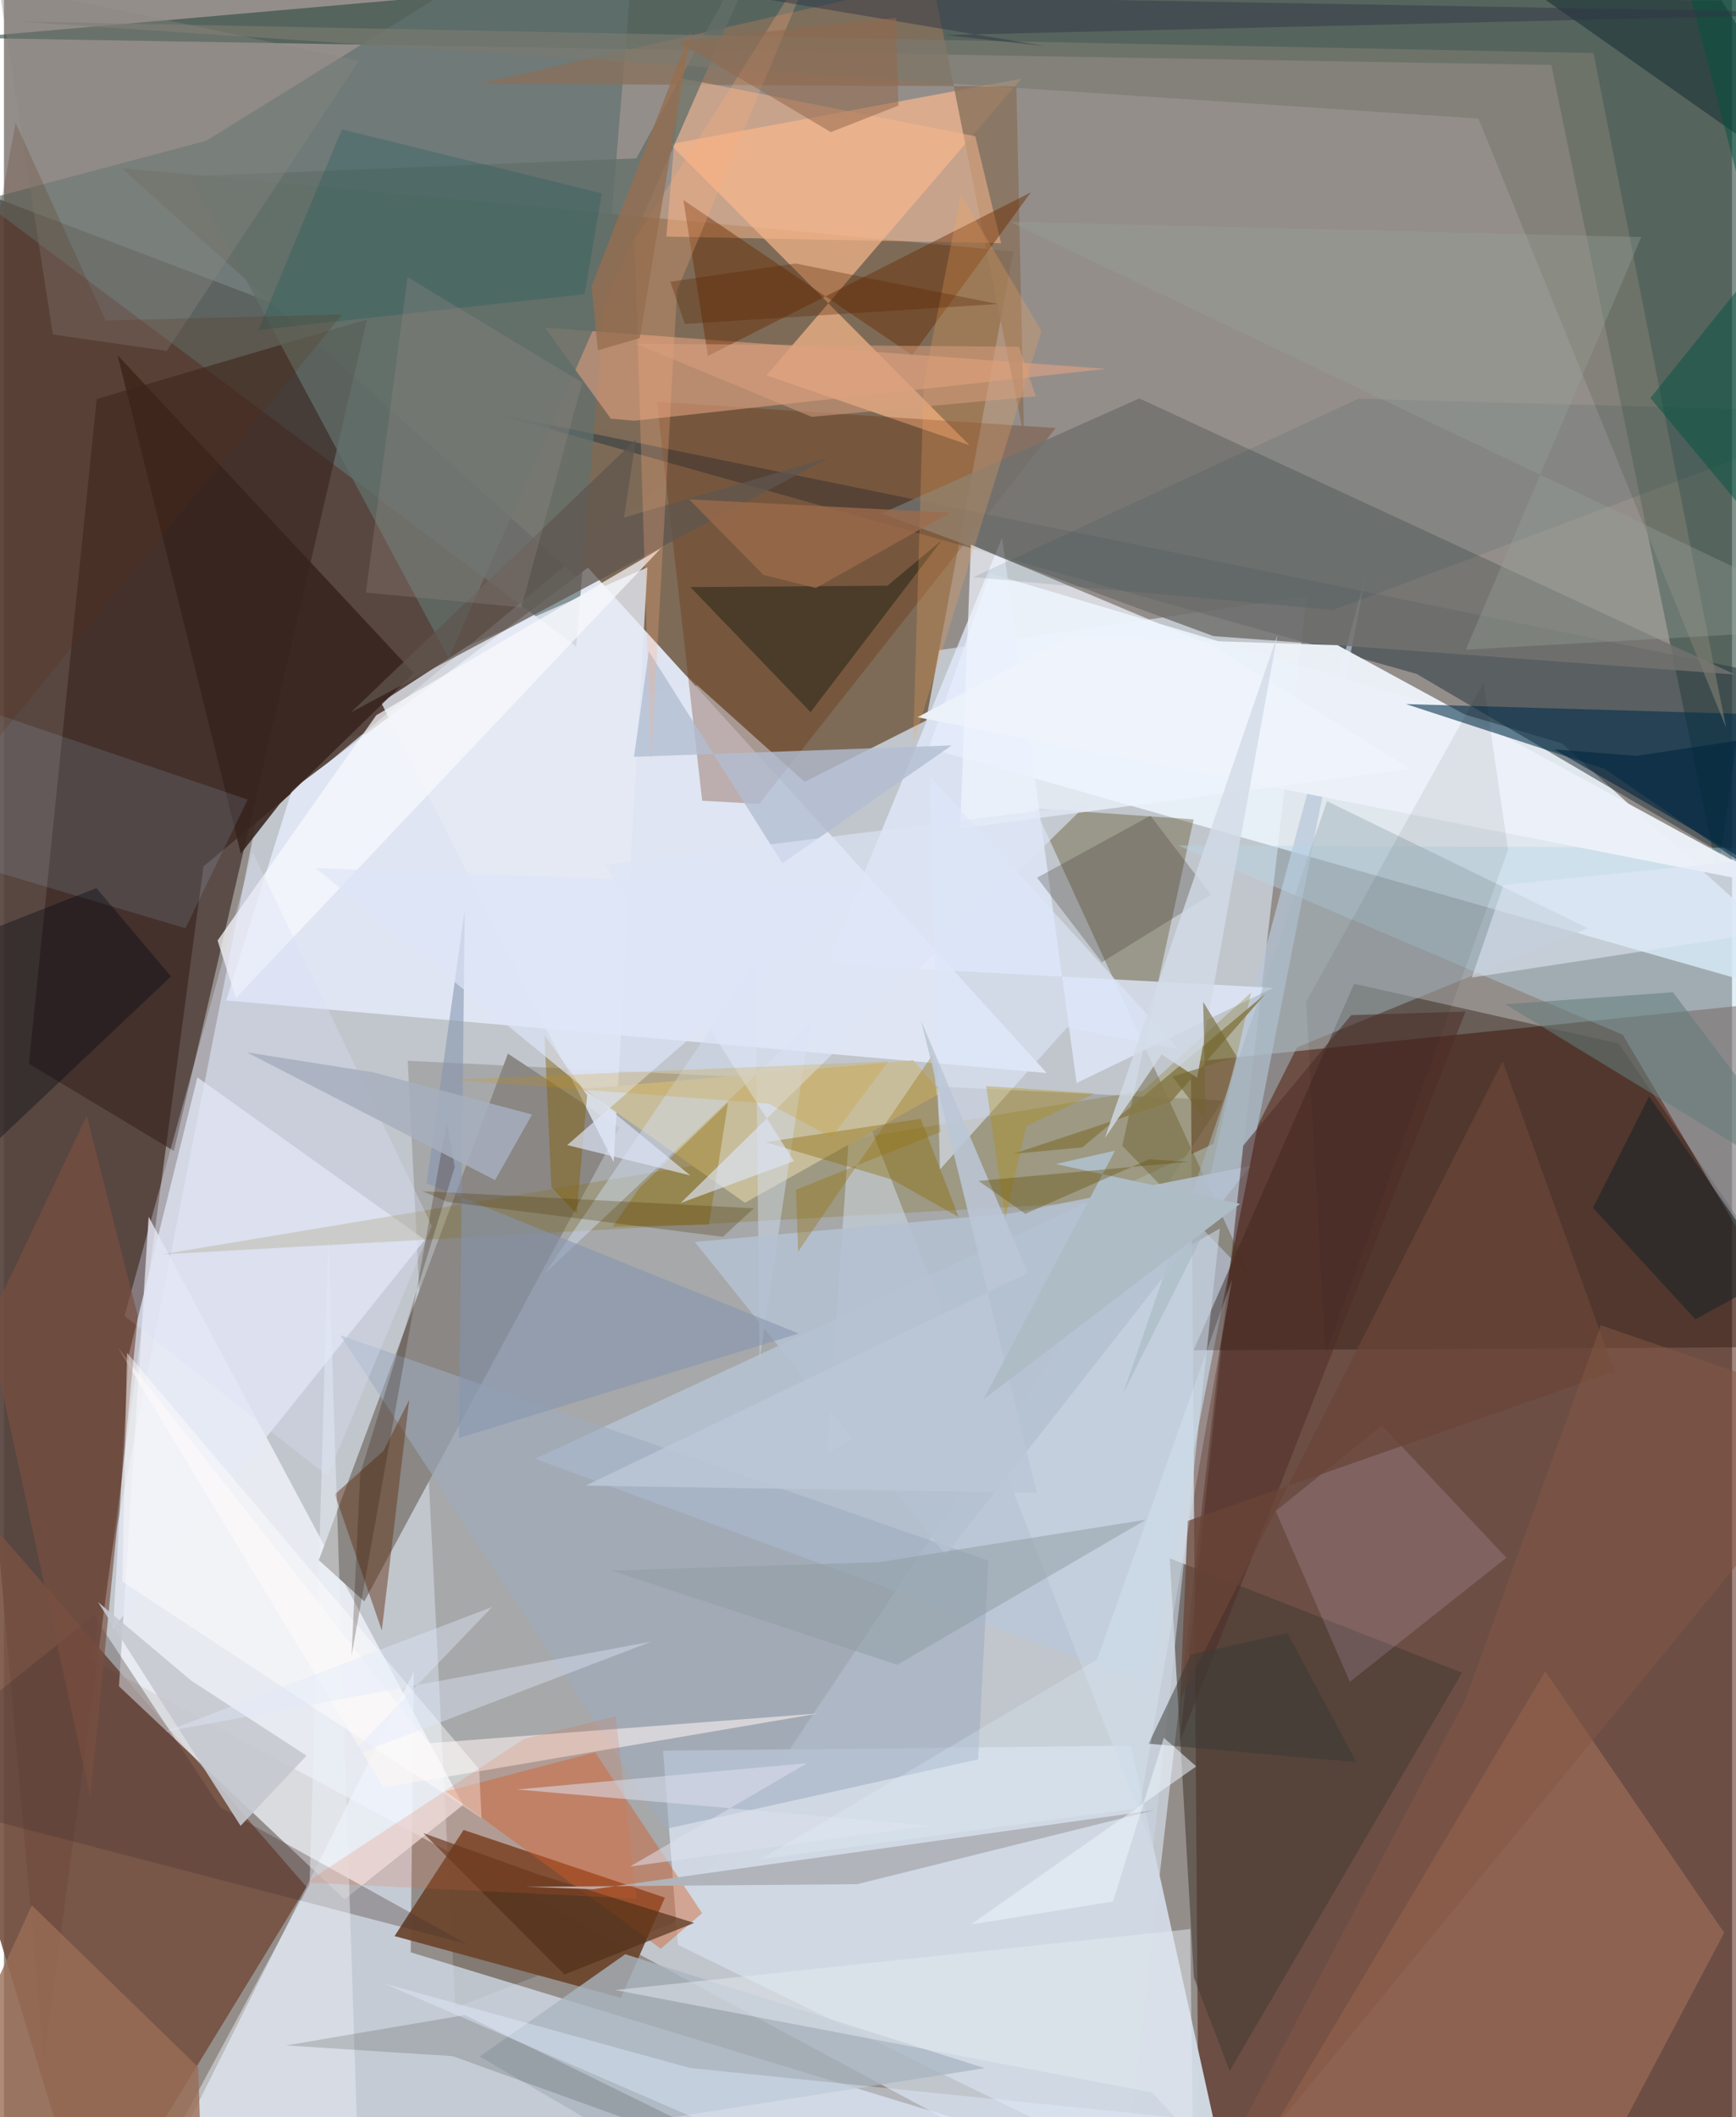 <svg xmlns="http://www.w3.org/2000/svg" width="228" height="278" viewBox="0 0 836 1024"><path fill="#948e8b" d="M0 0h836v1024H0z"/><path fill="#cfd7e0" fill-opacity=".757" d="M630.22 288.45l-501.23 73.285-86.956 440.802 498.253 268.014z"/><path fill="#461000" fill-opacity=".506" d="M898 480.483v591.081L578.23 1086l-4.024-572.352z"/><path fill="#533f38" fill-opacity=".91" d="M96.538 419.03l235.385-195.752L-62 73.706l81.325 922.676z"/><path fill="#edf6ff" fill-opacity=".847" d="M447.394 361.83l29.569-84.538 276.663 82.222L898 490.258z"/><path fill="#7e6b57" fill-opacity=".996" d="M446.08 348.503l-58.746 29.637L57.056 81.372l431.296 40.227z"/><path fill="#2d4840" fill-opacity=".596" d="M-18.723 18.3L898-62l-68.942 485.147-80.482-391.73z"/><path fill="#dfe5f3" fill-opacity=".984" d="M504.486 518.986L282.543 274.558 139.371 381.921l-31.844 101.971z"/><path fill="#2f1e08" fill-opacity=".176" d="M195.344 513.064l23.014 457.983L324.013 930.1l265.693-397.857z"/><path fill="#e1efff" fill-opacity=".631" d="M196.768 944.275l1.497-135.64L59.532 1086l473.889-39.09z"/><path fill="#2e3b42" fill-opacity=".565" d="M839.498 323.248l53.22 125.653L683.37 325.938 237.4 200.007z"/><path fill="#755041" fill-opacity=".898" d="M42.122 1083.17L-62 739.878v-67.241L146.306 912.59z"/><path fill="#f5f7fe" fill-opacity=".722" d="M55.645 815.591L69.99 588.504l152.088 284.514-57.31 45.603z"/><path fill="#6c472f" fill-opacity=".953" d="M222.358 885.067l97.402 32.751-21.311 48.433-109.494-29.83z"/><path fill="#8a8784" fill-opacity=".996" d="M174.327 774.535L297.73 545.387l-53.93-35.773-91.475 244.972z"/><path fill="#d0d9e3" fill-opacity=".98" d="M326.042 940.64l269.49 131.494-50.303-227.81-226.362 2.422z"/><path fill="#feba8f" fill-opacity=".659" d="M492.179 38.063L322.254 69.741l144.864 145.607-98.25-33.8z"/><path fill="#607170" fill-opacity=".682" d="M276.826 312.693L-10.776 97.008l108.693-28.94L307.686-62z"/><path fill="#b8c8d9" fill-opacity=".722" d="M256.91 705.565l296.486 108.85 105.775-537.69-74.146 276.563z"/><path fill="#2a180e" fill-opacity=".412" d="M575.514 653.075l77.671-177.25 127.98 28.917 100.01 146.66z"/><path fill="#382620" fill-opacity=".624" d="M44.85 193L12.083 514.499l70.131 42.182 93.396-402.126z"/><path fill="#483806" fill-opacity=".322" d="M541.042 554.17l62.382 64.594-104.59-227.798 76.707 5.353z"/><path fill="#b5d7ea" fill-opacity=".416" d="M783.15 500.496l-215.2-91.574 330.05 1.37v284.497z"/><path fill="#e6eaf6" fill-opacity=".757" d="M52.78 787.6l150.824-187.99-110.021-78.52-33.204 134.066z"/><path fill="#aa745d" fill-opacity=".545" d="M832.192 934.815l-86.549-126.437-138.845 233.27 146.68 42.142z"/><path fill="#e1eafc" fill-opacity=".773" d="M614.092 477.789l-95.169 46.024-36.059-263.728-84.824 206.236z"/><path fill="#652600" fill-opacity=".282" d="M508.811 207.02l-192.945-12.68 21.915 192.95 27.569 1.521z"/><path fill="#71726f" fill-opacity=".847" d="M585.136 307.67l252.428 18.601-288.31-133.586-124.784 55.703z"/><path fill="#edf2f9" fill-opacity=".973" d="M645.178 312.07L860.06 429.135 441.92 346.89l74.117-39.091z"/><path fill="#e6a381" fill-opacity=".565" d="M533.07 178.403l-271.393-19.916 31.923 44.038 11.42.966z"/><path fill="#e5eaf5" fill-opacity=".78" d="M294.964 562.076l16.321-287.66-86.985 38.051-41.86 27.285z"/><path fill="#d25a22" fill-opacity=".408" d="M286 847.543l-72.2 18.909 103.94 76.093 20.019-17.205z"/><path fill="#002d4a" fill-opacity=".576" d="M774.415 371.888L898 456.91l-2.68-110.022-217.092-6.35z"/><path fill="#84721b" fill-opacity=".275" d="M603.33 480.052l-21.959 98.435L76.267 606.71l474.717-79.188z"/><path fill="#493c32" fill-opacity=".6" d="M563.986 753.74l11.686 202.7 17.303 45.228 112.42-192.625z"/><path fill="#37241f" fill-opacity=".89" d="M198.28 325.539l-64.904 63.318-18.789 24.008L54.99 171.823z"/><path fill="#aab5c1" fill-opacity=".776" d="M289.63 1029.443l-59.442-34.772 70.388-49.495 173.936 55.123z"/><path fill="#9dacbf" fill-opacity=".565" d="M471.275 850.939l4.97-96.129-313.538-108.987 157.24 238.83z"/><path fill="#0c262b" fill-opacity=".478" d="M742.676-2.257L898 107.034 830.847.18l-258.77-1.958z"/><path fill="#88705b" fill-opacity=".792" d="M489.79 41.8l-260.11-1.29L449.224-9.5l44.275 221.085z"/><path fill="#c8d4e1" fill-opacity=".608" d="M410.587 522.933L398.2 702.88l190.032-108.71-32.316 299.84z"/><path fill="#c7bd9b" d="M453.419 528.447l-13.537-15.577-159.669 13.839 78.267 55.034z"/><path fill="#65361b" fill-opacity=".49" d="M196.055 677.064l-13.263 111.517-22.695-65.847 23.566-21.095z"/><path fill="#f6b78c" fill-opacity=".533" d="M326.882 37.636l-6.415 76.784 161.93 3.213-12.492-51.741z"/><path fill="#692c00" fill-opacity=".451" d="M340.56 172.159l-11.856-75.41 110.681 75.04L496.8 93.025z"/><path fill="#616e69" fill-opacity=".761" d="M305.915 76.595L90.285 85.24l124.883 233.236L382.296-62z"/><path fill="#262616" fill-opacity=".545" d="M427.422 283.27l26.225-21.929-63.442 83.095-58.112-60.469z"/><path fill="#e3bfe6" fill-opacity=".173" d="M726.846 753.413l-75.748 60.041-35.868-82.643 51.425-41.406z"/><path fill="#f8fafc" fill-opacity=".725" d="M180.136 345.913l-76.8 108.979 8.849 27.852 205.67-217.608z"/><path fill="#a5b7c0" fill-opacity=".541" d="M640.063 387.502L541.4 673.989l84.12-167.4 140.732-57.63z"/><path fill="#b2bdd1" fill-opacity=".796" d="M311.948 315.03l-7.15 51.015 153.645-5.512-81.842 57.044z"/><path fill="#47322e" fill-opacity=".325" d="M104.534 874.009l119.348 66.185L-62 865.828l105.49-84.48z"/><path fill="#b7dbff" fill-opacity=".129" d="M87.809 448.954L-62 404.384l42.36-64.463 137.557 46.823z"/><path fill="#eceff7" fill-opacity=".467" d="M171.583 1054.343l-113.908 24.465 90.189-167.425 9.072-312.964z"/><path fill="#9b6e57" fill-opacity=".796" d="M13.494 921.542L-62 1086H96.784l-2.835-86.229z"/><path fill="#7a7b70" fill-opacity=".655" d="M5.926 10.344l707.385 47.03L833.1 351.86 768.975 25.663z"/><path fill="#d2dff3" fill-opacity=".459" d="M261.734 615.905l128.174-120.831-24.356 162.404-2.087-191.839z"/><path fill="#f0f5fd" fill-opacity=".718" d="M680.224 371.879l-95.517-59.391-116.927-49.063-5.164 137.257z"/><path fill="#8c6800" fill-opacity=".384" d="M368.32 552.429l61.478 18.104 32.043 18.123-18.34-47.537z"/><path fill="#b4c1d0" fill-opacity=".886" d="M455.564 751.988l-121.34-151.293 153.153-13.869 115.638-22.92z"/><path fill="#f8aa5c" fill-opacity=".251" d="M439.871 359.604l62.044-199.447-39.005-65.976-17.98 91.328z"/><path fill="#fef5f2" fill-opacity=".557" d="M54.945 651.567l150.533 191.58 188.68-14.419-210.552 35.848z"/><path fill="#dce6fa" fill-opacity=".608" d="M568.506 507.573L447.942 375.514l4.864 190.112 61.535-68.673z"/><path fill="#433932" fill-opacity=".282" d="M554.63 394.537l29.263 38.228-52.755 32.65-31.356-40.894z"/><path fill="#8d6900" fill-opacity=".392" d="M294.557 593.229l46.48-.93 9.234-59.022-42.878 41.325z"/><path fill="#8696af" fill-opacity=".576" d="M384.481 644.973l-180.01-72.66 18.436-132.07-2.83 255.257z"/><path fill="#5f554e" fill-opacity=".729" d="M299.982 250.288l5.772-37.833L167.951 344.48l231.624-123.3z"/><path fill="#523018" fill-opacity=".678" d="M271.13 955.013l62.807-24.955-75.838-23.593-55.216-19.867z"/><path fill="#000811" fill-opacity=".361" d="M44.714 429.539l36.091 42.719-105.323 99.567L-62 471.458z"/><path fill="#003844" fill-opacity=".102" d="M468.902 279.179l186.482-86.361L898 199.467l-254.952 95.572z"/><path fill="#ffb07f" fill-opacity=".263" d="M325.627 140.438l-12.643 229.068-8.002-253.37L395.235-26.61z"/><path fill="#e3e9f7" fill-opacity=".537" d="M710.142 472.799l15.285-44.786L898 410.494v33.424z"/><path fill="#845f01" fill-opacity=".435" d="M264.861 574.21l-3.364-73.452 20.637 28.926-5.115 57.266z"/><path fill="#4e2d28" fill-opacity=".541" d="M707.071 489.237l-55.332 1.76-52.226 63.085-30.627 288.076z"/><path fill="#30342a" fill-opacity=".192" d="M136.48 989.305l86.447-14.705 169.512 83.214-175.385-63.34z"/><path fill="#6a4537" fill-opacity=".749" d="M568.95 821.984l156.07-308.703 54.103 150.065-206.417 72.272z"/><path fill="#8f9ca1" fill-opacity=".494" d="M432.171 805.182l-138.158-45.538 129.228-4.073 129.213-20.548z"/><path fill="#877a49" fill-opacity=".867" d="M564.597 532.842l45.607-52.096-88.489 74.205-33.422 3.116z"/><path fill="#dbdff6" fill-opacity=".341" d="M207.035 593.027L120.31 412.214l-62.018 224.3 98.242 77.37z"/><path fill="#e3eeff" fill-opacity=".408" d="M646.596 1032.359L476.498 1086 183.956 959.39l147.945 40.834z"/><path fill="#794f40" fill-opacity=".663" d="M-7.802 640.495L40.063 539.5l24.7 97.035L41.83 869.324z"/><path fill="#e1e7ef" fill-opacity=".514" d="M573.908 933.024L295.71 962.513l259.66 49.524 19.756 21.285z"/><path fill="#025552" fill-opacity=".22" d="M163.488 62.565l-40.39 97.028 157.834-17.327 8.263-48.7z"/><path fill="#1d2627" fill-opacity=".6" d="M818.267 638.108l38.478-21.17-60.875-86.622-27.139 53.872z"/><path fill="#8a8682" fill-opacity=".38" d="M171.757 29.4L-2.607-7.398l26.279 169.18 55.09 7.944z"/><path fill="#998a89" fill-opacity=".275" d="M175.09 286.61l20.152-152.584 84.488 51.012-29.433 108.739z"/><path fill="#99a49c" fill-opacity=".337" d="M898 303.443L486.824 107.338l305.275 7.314-84.88 199.576z"/><path fill="#fff" fill-opacity=".435" d="M57.282 764.96l2.238-110.65 170.354 201.435 1.195 23.713z"/><path fill="#d2dbe7" fill-opacity=".8" d="M532.62 550.402l83.417-243.126-38.818 214.01-17.141-11.287z"/><path fill="#005340" fill-opacity=".478" d="M800.331-62L898 314.422 796.496 192.51l98.047-121.828z"/><path fill="#b1b4ba" d="M412.738 911.325l-160.072 1.277 32.259 1.17L557.08 875.39z"/><path fill="#c5c8cf" fill-opacity=".898" d="M90.67 812.926L45.482 774.86l68.997 108.241 31.901-33.94z"/><path fill="#dde4f5" fill-opacity=".647" d="M523.481 389.327l-232.536 28.971 91.236 143.279-54.789 20.262z"/><path fill="#647d7b" fill-opacity=".553" d="M726.28 485.723l81.144-5.793 86.17 113.998L898 590.37z"/><path fill="#290d02" fill-opacity=".235" d="M168.153 800.866l46.04-258.23 3.864 21.795-45.693 148.224z"/><path fill="#e26436" fill-opacity=".173" d="M146.16 910.523l159.863 7.787-10.118-88.244-44.27 10.959z"/><path fill="#b08a03" fill-opacity=".325" d="M494.581 544.575l-10.16 44.767-9.25-64.066 52.609 3.545z"/><path fill="#956e02" fill-opacity=".337" d="M453.083 547.484l-69.912 27.968 1.029 29.918 65.026-95.214z"/><path fill="#dde0ef" fill-opacity=".537" d="M388.597 852.786l-140.461 12.72 199.497 17.542-144.689 19.696z"/><path fill="#9c6b4b" fill-opacity=".78" d="M392.747 284.399l64.791-36.398-126.036-6.468 35.87 36.506z"/><path fill="#3b3a36" fill-opacity=".518" d="M654.257 852.305l-100.503-8.92 20.506-43.14 46.679-10.393z"/><path fill="#736430" fill-opacity=".588" d="M565.268 520.68l31.178-9.576-16.298-26.51 1.307 57.426z"/><path fill="#000306" fill-opacity=".067" d="M715.844 330.136L629.95 484.588l9.475 170.327 88.211-243.857z"/><path fill="#bbc6d6" fill-opacity=".867" d="M281.415 718.55l213.912-102.818-51.58-121.841 55.932 228.126z"/><path fill="#dde5f7" fill-opacity=".682" d="M272.484 553.836l142.729-124.248-264.387-9.709 181.241 148.647z"/><path fill="#5a2700" fill-opacity=".329" d="M480.706 147.025l-97.817-19.597-60.542 8.834 7.073 20.422z"/><path fill="#ebf3f9" fill-opacity=".561" d="M467.74 930.807l68.771-11.124 24.626-79.143 15.664 13.798z"/><path fill="#835643" fill-opacity=".51" d="M898 684.133L568.464 1085.66 706.84 822.297l65.694-181.306z"/><path fill="#dfe8fa" fill-opacity=".404" d="M77.905 837.582l235.138-43.543-146.922 56.184 70.064-72.989z"/><path fill="#a6afbe" fill-opacity=".835" d="M117.476 508.988l120.11 61.813 17.905-31.763-76.956-20.417z"/><path fill="#e4f4ff" fill-opacity=".243" d="M549.287 874.434l44.803-255.54-65.216 183.775-162.813 96.554z"/><path fill="#02263f" fill-opacity=".612" d="M789.598 365.614l-39.633-3.155L898 448.331l-14.569-96.857z"/><path fill="#d09500" fill-opacity=".204" d="M369.975 533.81l30.437 16.249 27.509-36.731-211.802 8.892z"/><path fill="#323643" fill-opacity=".494" d="M898 6.4L455.23 16.95l48.343 5.355L351.832-3.224z"/><path fill="#aebcc6" d="M473.809 676.899l124.122-94.62-89.168-19.296 28.727-6.452z"/><path fill="#966f50" fill-opacity=".78" d="M287.312 169.403l20.256-5.862L332.27 15.066 284.25 138.52z"/><path fill="#93694d" fill-opacity=".537" d="M432.676 51.086l-32.655 12.808-74.228-43.96 105.81-11.321z"/><path fill="#582e12" fill-opacity=".208" d="M5.6 59.348L-62 429.846 163.588 152.07l-114.383 2.963z"/><path fill="#d9a07f" fill-opacity=".522" d="M305.496 166.222l85.272 35.398 108.431-9.946-8.188-23.941z"/><path fill="#4b3400" fill-opacity=".267" d="M214.43 581.285l133.364 16.933 14.917-13.807-160.232-8.273z"/><path fill="#614d01" fill-opacity=".357" d="M494.121 587.08l59.845-26.386 19.014 1.229-101.497 9.237z"/></svg>